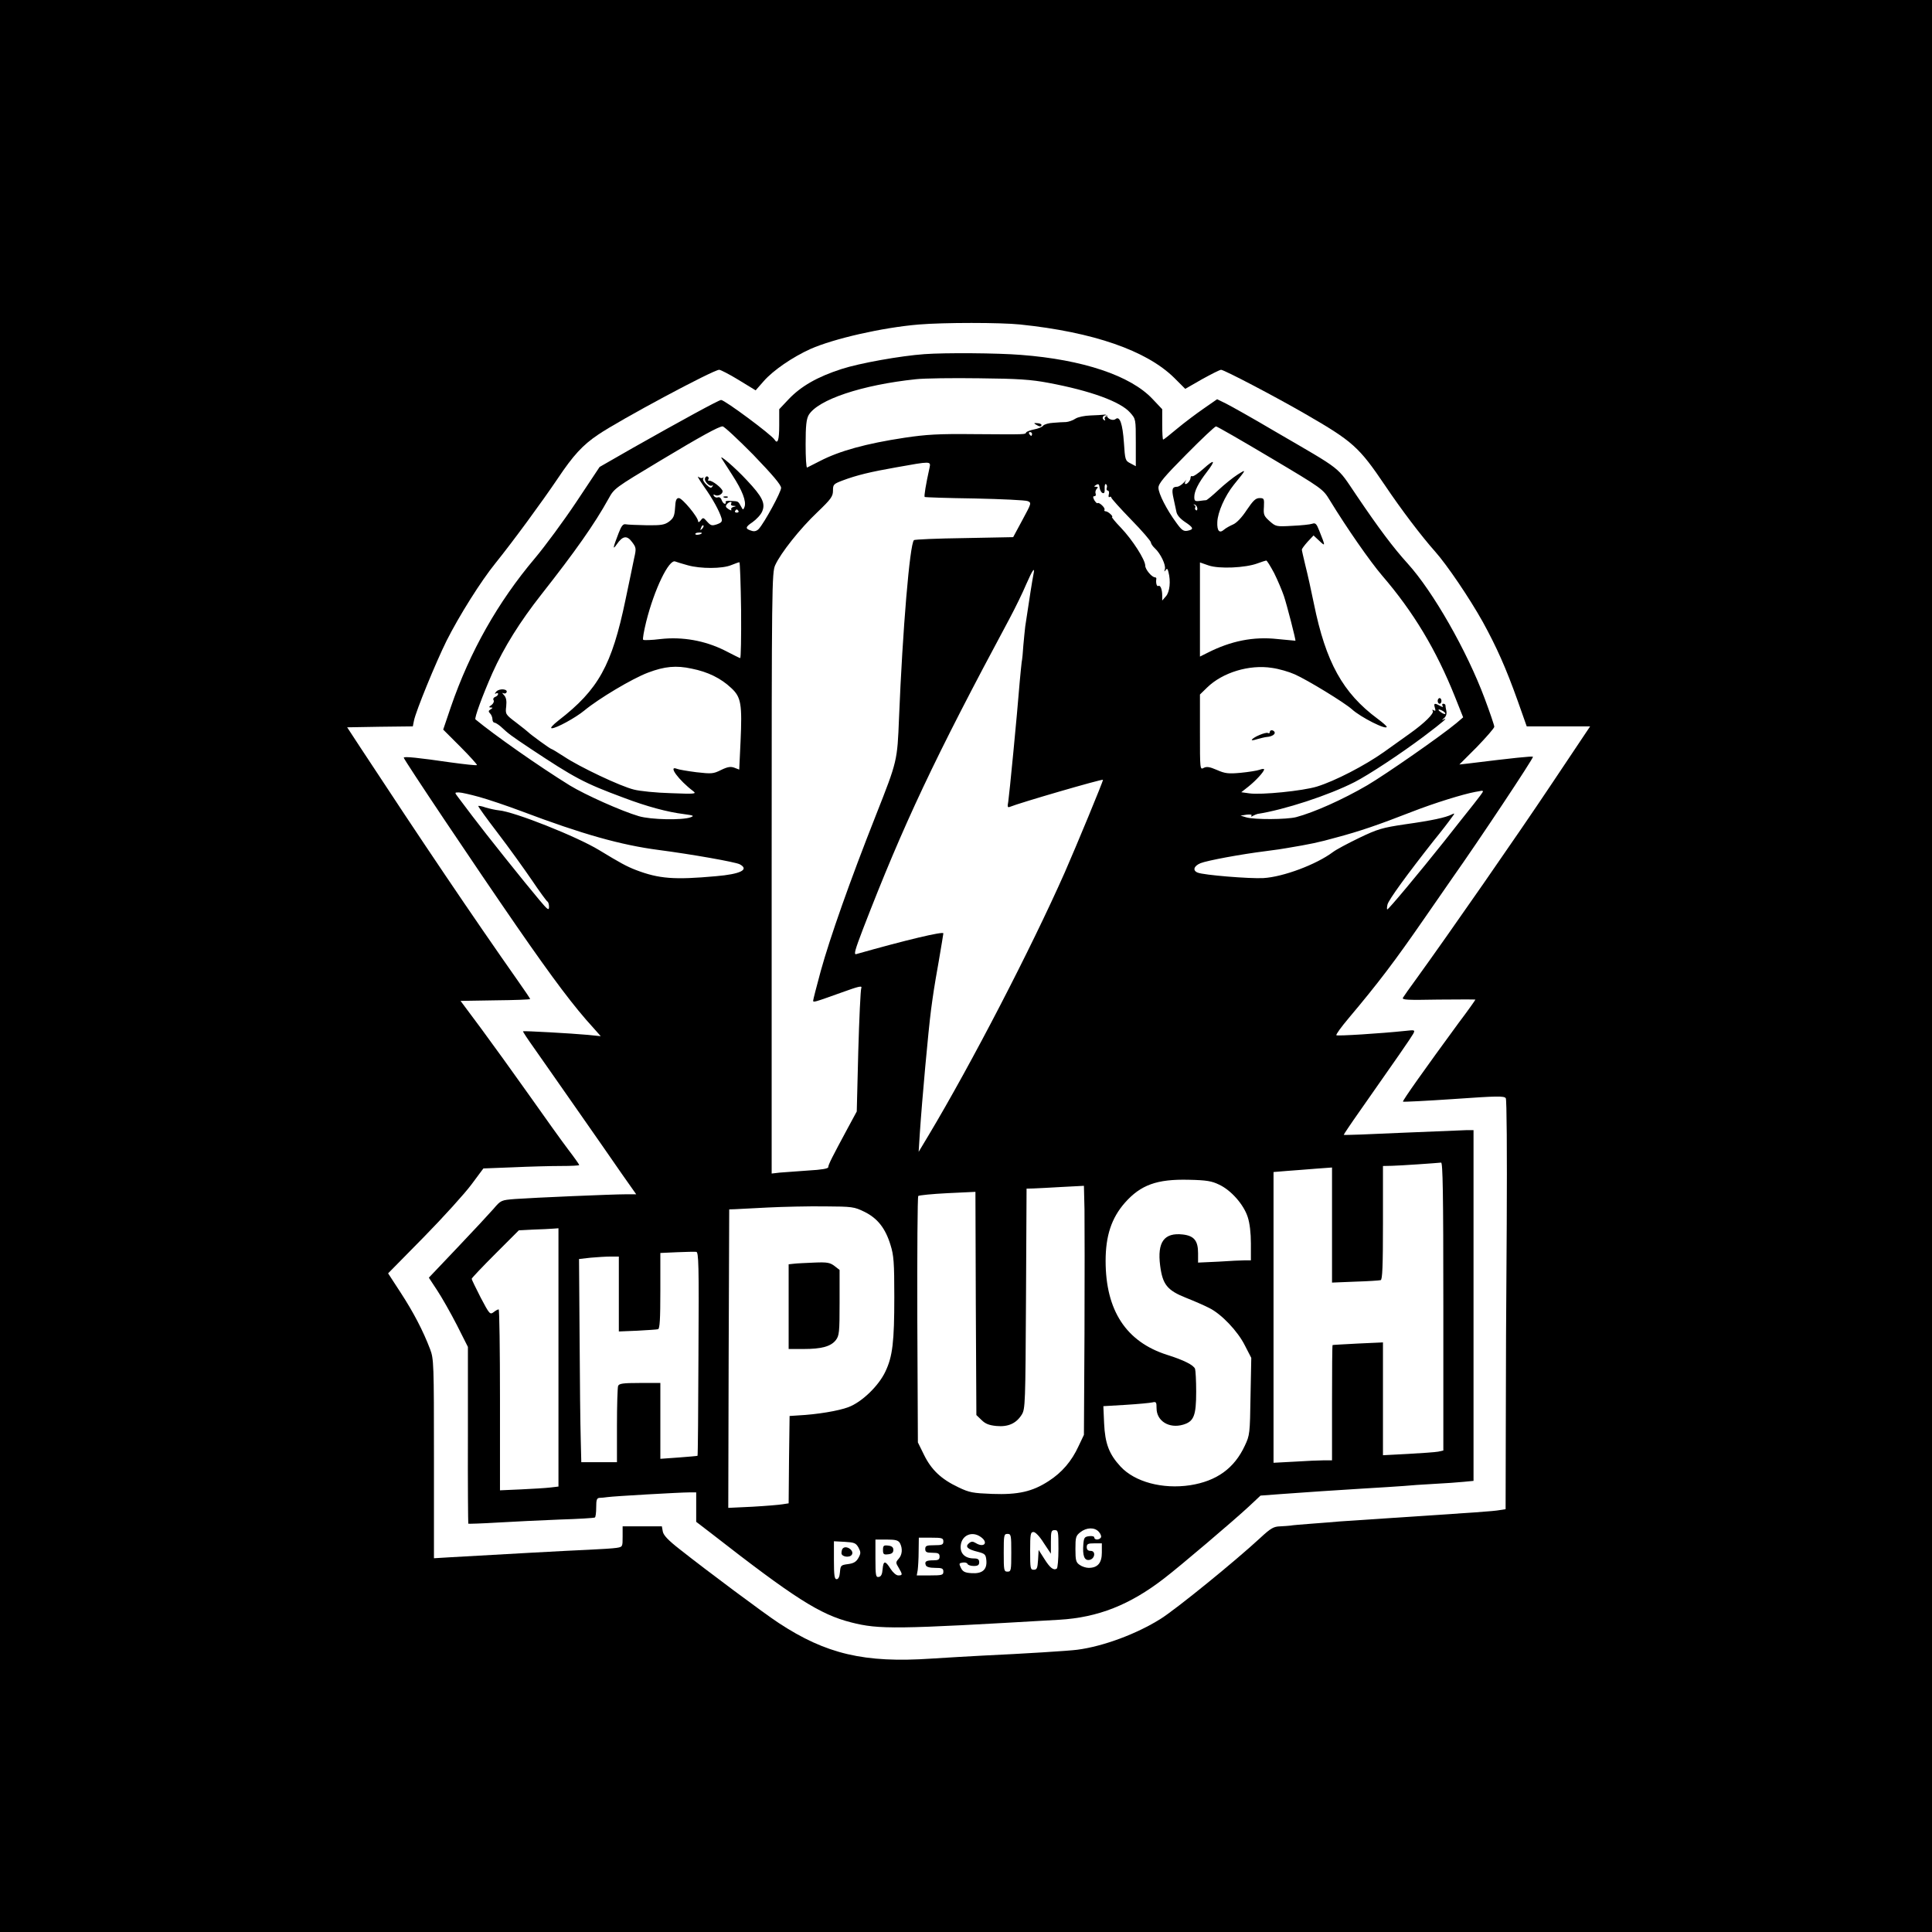 <?xml version="1.0" standalone="no"?>
<!DOCTYPE svg PUBLIC "-//W3C//DTD SVG 20010904//EN"
 "http://www.w3.org/TR/2001/REC-SVG-20010904/DTD/svg10.dtd">
<svg version="1.0" xmlns="http://www.w3.org/2000/svg"
 width="1024pt" height="1024pt" viewBox="0 0 1024 1024"
 preserveAspectRatio="xMidYMid meet">

<g transform="translate(0,1024) scale(0.1,-0.1)"
fill="#000000" stroke="none">
<path d="M0 5120 l0 -5120 5120 0 5120 0 0 5120 0 5120 -5120 0 -5120 0 0
-5120z m5408 3400 c386 -40 669 -138 816 -283 l58 -58 89 51 c49 27 94 50 101
50 16 0 289 -143 448 -235 251 -145 283 -174 421 -378 86 -128 193 -269 266
-351 63 -71 181 -245 252 -372 73 -133 122 -242 186 -421 l47 -133 168 0 168
0 -202 -302 c-182 -273 -547 -798 -717 -1033 -36 -49 -69 -96 -73 -103 -7 -12
25 -13 188 -10 108 1 196 1 196 0 0 -2 -40 -59 -90 -125 -176 -240 -298 -412
-294 -416 2 -2 123 4 270 14 229 16 267 17 275 4 5 -8 7 -280 5 -669 -3 -360
-5 -847 -5 -1082 l-1 -427 -32 -5 c-33 -6 -123 -12 -563 -41 -126 -8 -255 -17
-285 -19 -30 -3 -98 -8 -150 -12 -52 -4 -102 -8 -110 -10 -8 -1 -33 -3 -55 -4
-34 -1 -49 -9 -105 -61 -134 -124 -444 -376 -528 -429 -127 -80 -304 -146
-442 -164 -44 -6 -285 -21 -500 -31 -58 -3 -181 -10 -274 -16 -355 -24 -558
24 -809 189 -75 49 -381 277 -525 391 -59 46 -85 73 -89 93 l-5 28 -104 0
-104 0 0 -55 c0 -53 0 -54 -32 -59 -18 -3 -85 -7 -148 -10 -99 -4 -476 -25
-737 -40 l-83 -5 0 527 c0 506 -1 529 -20 580 -38 100 -89 197 -156 300 l-67
103 189 192 c104 106 217 231 252 278 l64 86 156 6 c86 4 201 7 255 7 53 0 97
2 97 5 0 3 -26 40 -59 83 -32 42 -125 172 -206 287 -82 116 -197 275 -256 355
l-108 145 184 3 c102 1 185 4 185 7 0 2 -28 44 -62 92 -248 353 -509 740 -836
1238 l-72 110 174 3 174 2 6 30 c10 51 116 309 173 424 67 133 182 316 259
411 95 118 246 324 331 450 81 121 131 176 213 231 116 79 611 344 642 344 7
0 54 -24 103 -54 l90 -55 43 49 c50 57 152 127 247 170 124 55 382 114 575
130 133 11 431 11 538 0z"/>
<path d="M4900 8363 c-127 -9 -345 -48 -440 -79 -127 -41 -215 -91 -281 -161
l-49 -52 0 -85 c0 -78 -8 -103 -25 -76 -16 26 -264 210 -283 210 -12 0 -213
-110 -466 -253 l-178 -102 -123 -185 c-68 -102 -167 -236 -220 -299 -196 -232
-344 -494 -445 -787 l-41 -121 92 -92 c50 -50 89 -94 87 -96 -3 -3 -65 4 -139
14 -172 25 -249 33 -249 25 0 -10 382 -580 599 -894 195 -282 305 -428 406
-538 l39 -44 -69 7 c-87 8 -339 22 -343 19 -2 -1 25 -42 60 -91 34 -49 137
-195 228 -326 91 -130 198 -284 238 -342 l74 -105 -55 0 c-72 0 -490 -18 -587
-25 -74 -6 -75 -6 -115 -53 -22 -25 -108 -118 -191 -205 l-151 -159 44 -67
c24 -36 71 -119 104 -183 l59 -117 0 -467 c-1 -257 1 -468 2 -470 2 -1 71 1
153 6 83 5 231 12 330 16 99 3 183 8 188 11 4 2 7 26 7 54 0 40 3 49 18 50 9
0 28 2 42 4 34 5 386 25 433 25 l37 0 0 -78 0 -78 77 -59 c445 -347 579 -432
744 -474 149 -38 234 -37 1104 14 205 12 374 79 555 219 85 65 367 305 448
380 l63 59 107 8 c167 12 254 18 432 29 91 5 190 12 220 14 30 3 102 8 160 11
58 3 129 8 158 11 l52 5 0 930 0 929 -37 0 c-21 -1 -175 -7 -343 -14 -168 -8
-306 -13 -308 -11 -1 1 37 58 85 126 189 269 272 389 283 409 11 21 10 22 -42
16 -134 -14 -359 -28 -365 -23 -3 4 26 44 64 89 159 189 244 301 403 531 52
76 120 172 149 215 138 195 431 636 426 641 -5 4 -102 -6 -345 -36 l-45 -5 93
93 c50 52 92 100 92 107 0 8 -23 75 -51 150 -94 252 -273 566 -408 715 -77 85
-152 185 -271 361 -108 159 -66 126 -435 341 -115 68 -231 133 -257 146 l-47
23 -72 -50 c-39 -27 -103 -75 -140 -106 -38 -32 -71 -58 -74 -58 -3 0 -5 36
-5 81 l0 80 -52 55 c-116 123 -369 208 -697 233 -124 10 -402 12 -511 4z m656
-152 c225 -42 383 -100 434 -158 30 -34 30 -34 30 -159 l0 -125 -28 15 c-28
14 -29 18 -35 110 -7 100 -22 143 -44 125 -13 -11 -43 0 -46 17 -1 5 -9 8 -17
6 -8 -1 -40 -3 -70 -4 -31 -1 -66 -8 -80 -17 -13 -9 -36 -17 -50 -18 -14 0
-44 -2 -68 -4 -23 -1 -47 -8 -53 -15 -6 -8 -27 -16 -48 -20 -20 -4 -39 -11
-42 -16 -7 -11 10 -11 -279 -9 -186 2 -251 -2 -365 -19 -205 -31 -346 -70
-450 -124 -33 -17 -63 -32 -67 -34 -5 -2 -8 53 -8 123 0 100 4 133 16 155 49
82 283 160 568 190 44 5 196 7 336 5 207 -2 276 -7 366 -24z m306 -178 c-6 -2
-9 -10 -6 -15 4 -7 2 -8 -5 -4 -13 9 -5 26 12 25 9 0 8 -2 -1 -6z m-1869 -204
c102 -106 147 -159 147 -175 0 -22 -87 -182 -118 -217 -10 -11 -23 -15 -36
-11 -38 11 -37 20 2 46 21 15 45 40 52 58 18 42 0 78 -81 164 -63 68 -151 143
-134 116 5 -8 31 -48 57 -89 52 -80 75 -139 64 -168 -7 -17 -8 -17 -18 2 -16
29 -14 28 -53 30 -19 2 -32 -1 -29 -6 3 -5 1 -9 -5 -9 -5 0 -12 9 -16 19 -3
11 -12 18 -20 15 -7 -3 -16 0 -21 7 -4 7 -3 10 4 6 15 -10 42 3 42 19 0 15
-57 60 -72 56 -5 -1 -7 2 -4 7 4 5 2 12 -3 15 -5 3 -11 0 -14 -8 -7 -17 26
-49 38 -39 4 5 5 2 1 -5 -6 -11 -13 -9 -32 9 -13 12 -21 27 -17 33 3 6 3 8 -2
4 -4 -4 -15 -2 -24 5 -8 6 6 -17 31 -53 46 -65 80 -127 92 -166 5 -18 1 -24
-24 -33 -27 -9 -33 -7 -52 14 -20 23 -22 23 -34 7 -8 -10 -13 -12 -14 -5 0 22
-84 123 -102 123 -13 0 -18 -11 -20 -51 -3 -44 -8 -55 -31 -73 -24 -18 -42
-21 -120 -20 -51 1 -100 3 -110 5 -14 3 -23 -7 -38 -46 -31 -80 -33 -93 -10
-60 31 45 54 49 81 12 22 -29 23 -34 11 -86 -6 -31 -27 -130 -46 -221 -72
-346 -143 -475 -354 -638 -33 -26 -47 -42 -36 -42 24 0 126 56 172 94 76 63
255 170 338 201 87 33 149 39 231 21 86 -17 155 -51 210 -103 52 -48 58 -85
49 -284 l-7 -148 -26 10 c-19 7 -35 5 -70 -12 -42 -21 -51 -21 -131 -12 -47 6
-94 14 -103 18 -50 20 9 -60 87 -119 18 -14 7 -15 -120 -10 -77 2 -165 11
-195 19 -71 17 -288 120 -369 174 -34 22 -65 41 -68 41 -6 0 -113 78 -123 89
-3 3 -31 26 -64 51 -57 43 -58 45 -53 86 3 30 0 47 -12 60 -9 9 -11 14 -4 10
6 -3 14 -2 17 3 12 19 -36 24 -53 6 -9 -10 -10 -15 -3 -11 6 4 12 3 12 -2 0
-6 -7 -13 -16 -16 -8 -3 -12 -11 -8 -17 4 -7 -1 -18 -11 -26 -14 -9 -15 -13
-4 -13 12 0 12 -2 -1 -10 -12 -7 -12 -12 -2 -22 6 -6 12 -20 12 -30 0 -10 5
-18 10 -18 5 0 20 -9 33 -20 44 -41 54 -48 157 -117 237 -157 285 -183 495
-261 124 -47 232 -76 320 -87 52 -7 56 -9 35 -17 -44 -16 -210 -13 -274 6 -92
27 -284 113 -366 163 -165 102 -401 268 -500 350 -7 6 37 126 90 246 62 138
146 272 260 417 177 225 281 372 355 506 31 56 31 56 274 202 213 128 311 182
331 182 8 0 81 -68 163 -151z m2741 -15 c276 -164 278 -166 314 -225 91 -149
213 -324 277 -399 167 -194 287 -394 387 -644 l43 -108 -35 -30 c-80 -67 -373
-271 -473 -330 -132 -77 -283 -144 -377 -169 -51 -13 -221 -14 -265 -1 l-30 9
32 5 c19 2 30 1 26 -5 -4 -6 -1 -7 8 -1 8 4 19 9 24 10 142 22 376 98 515 169
74 38 243 149 368 243 102 77 133 104 100 87 -7 -4 -5 0 5 8 11 9 16 23 13 38
-3 13 -5 27 -5 32 -1 4 -6 7 -12 7 -5 0 -7 -5 -3 -11 5 -8 1 -8 -14 0 -29 16
-34 14 -27 -10 5 -16 4 -19 -5 -14 -9 5 -11 4 -6 -3 8 -13 -42 -63 -119 -118
-27 -19 -90 -64 -140 -100 -102 -72 -258 -153 -355 -183 -75 -23 -295 -45
-358 -36 l-43 6 38 30 c39 31 83 79 83 91 0 4 -11 3 -24 -2 -14 -5 -59 -12
-100 -16 -65 -6 -83 -4 -126 15 -39 17 -55 19 -70 11 -20 -11 -20 -7 -20 189
l0 200 38 37 c82 80 224 123 344 104 37 -5 91 -21 120 -34 68 -30 264 -150
303 -185 47 -43 186 -113 185 -93 -1 4 -22 23 -48 42 -185 137 -275 300 -338
610 -14 69 -34 159 -45 202 -10 42 -19 80 -19 85 0 4 14 23 31 42 l31 33 30
-28 c34 -32 34 -31 0 54 -14 36 -20 42 -37 36 -11 -4 -59 -9 -106 -11 -85 -5
-87 -4 -120 25 -30 27 -33 34 -30 76 2 43 1 46 -23 46 -21 0 -34 -13 -68 -63
-26 -40 -54 -69 -73 -77 -16 -7 -38 -19 -47 -27 -25 -22 -38 -7 -36 40 2 52
40 138 87 197 69 85 69 85 21 55 -25 -16 -71 -53 -102 -82 -31 -29 -60 -53
-65 -54 -4 0 -20 -2 -35 -4 -24 -3 -28 0 -28 21 0 31 22 75 67 133 48 63 41
70 -18 17 -28 -25 -55 -43 -60 -40 -5 3 -9 -1 -9 -9 0 -8 -7 -20 -15 -27 -15
-13 -21 -2 -7 16 4 5 -2 -1 -13 -13 -12 -13 -28 -23 -37 -23 -25 0 -29 -14
-18 -62 5 -24 12 -55 15 -70 3 -18 20 -37 45 -54 47 -31 49 -40 14 -47 -21 -4
-31 3 -59 42 -51 69 -95 155 -95 186 0 22 30 58 147 176 81 82 152 149 158
149 6 0 136 -75 289 -166z m-1264 126 c0 -5 -2 -10 -4 -10 -3 0 -8 5 -11 10
-3 6 -1 10 4 10 6 0 11 -4 11 -10z m-543 -178 c-20 -90 -30 -152 -26 -156 2
-2 121 -6 264 -8 143 -3 270 -9 282 -14 21 -9 20 -11 -28 -100 l-49 -91 -260
-5 c-143 -2 -263 -7 -266 -11 -22 -22 -60 -473 -79 -942 -9 -228 -9 -228 -121
-512 -140 -354 -245 -653 -294 -830 -22 -81 -40 -151 -40 -156 0 -11 1 -11
149 42 94 34 112 38 106 24 -4 -10 -11 -161 -16 -336 l-8 -318 -47 -87 c-83
-154 -104 -195 -104 -208 0 -8 -35 -14 -107 -18 -60 -4 -127 -9 -150 -11 l-43
-5 0 1593 c0 1520 1 1594 19 1632 29 64 132 194 223 280 73 70 83 84 83 115 0
32 3 35 50 53 77 29 149 46 285 70 184 33 184 33 177 -1z m917 -135 c9 -4 12
4 11 24 -1 15 2 26 7 23 5 -4 7 -12 4 -20 -3 -8 0 -14 5 -14 6 0 9 -9 6 -20
-3 -11 -1 -18 4 -14 5 3 9 1 9 -3 0 -5 47 -57 105 -117 58 -59 105 -114 105
-121 0 -6 9 -20 21 -31 30 -27 60 -90 53 -111 -4 -13 -3 -15 4 -5 7 11 11 8
15 -10 13 -48 7 -105 -13 -128 l-20 -23 0 26 c0 34 -10 58 -21 51 -8 -4 -14
17 -10 39 0 4 -3 7 -7 7 -17 0 -52 42 -52 62 0 31 -67 136 -129 201 -30 31
-51 57 -47 57 4 0 1 7 -8 15 -8 8 -20 15 -26 15 -6 0 -9 4 -6 8 6 10 -30 43
-37 35 -3 -2 -10 5 -17 16 -8 16 -8 21 1 21 6 0 9 6 6 14 -3 7 0 19 6 25 8 8
7 11 -3 11 -13 0 -13 2 0 10 12 7 16 4 18 -14 2 -14 9 -27 16 -29z m-1969 -57
c-3 -5 2 -11 12 -11 17 -1 17 -2 0 -6 -9 -2 -14 -9 -11 -14 3 -6 -3 -5 -14 2
-16 10 -18 16 -10 26 12 15 32 18 23 3z m2471 -23 c1 -9 -2 -15 -7 -11 -5 3
-7 9 -4 14 3 4 0 11 -5 13 -6 3 -5 4 1 3 7 -1 13 -10 15 -19z m-2432 -15 c3
-5 -1 -9 -9 -9 -8 0 -12 4 -9 9 3 4 7 8 9 8 2 0 6 -4 9 -8z m-193 -95 c-10 -9
-11 -8 -5 6 3 10 9 15 12 12 3 -3 0 -11 -7 -18z m-1 -22 c0 -7 -30 -13 -34 -7
-3 4 4 9 15 9 10 1 19 0 19 -2z m-75 -171 c67 -19 184 -19 231 1 20 8 39 15
43 15 3 0 7 -115 9 -256 1 -141 -1 -254 -5 -252 -5 1 -42 20 -83 41 -105 52
-223 73 -339 60 -47 -6 -89 -7 -92 -4 -4 3 4 47 16 96 43 172 121 333 154 319
9 -3 39 -13 66 -20z m3108 -41 c19 -38 42 -93 52 -122 16 -48 64 -234 61 -237
-1 0 -43 4 -95 9 -128 14 -247 -10 -371 -73 l-40 -20 0 249 0 250 46 -16 c55
-19 195 -13 259 11 22 8 43 15 46 15 4 1 22 -29 42 -66z m-1276 -10 c-5 -24
-21 -125 -43 -273 -2 -19 -7 -64 -10 -100 -2 -36 -6 -76 -9 -90 -2 -14 -6 -59
-10 -100 -15 -189 -56 -608 -61 -639 -5 -26 -4 -32 7 -28 53 22 490 149 495
144 3 -3 -142 -353 -203 -492 -179 -404 -494 -1012 -720 -1390 l-54 -90 6 95
c12 181 45 545 60 660 11 81 15 112 40 252 14 81 25 149 25 151 0 12 -201 -36
-462 -110 -14 -4 -6 23 36 133 214 554 378 903 776 1644 31 58 71 140 89 183
35 80 48 97 38 50z m2173 -723 c8 -5 12 -11 10 -14 -3 -2 -14 2 -24 10 -22 15
-10 19 14 4z m210 -425 c0 -3 -22 -33 -50 -68 -27 -34 -98 -123 -156 -197
-133 -167 -294 -360 -301 -360 -3 0 -2 12 1 26 7 26 103 158 244 337 41 50 83
105 94 121 20 26 20 28 2 19 -31 -16 -104 -32 -247 -52 -121 -18 -145 -25
-243 -72 -60 -29 -122 -62 -139 -75 -88 -66 -264 -132 -369 -138 -72 -4 -318
16 -348 29 -28 11 -21 35 15 50 35 14 211 47 347 64 47 6 96 13 110 16 126 21
169 30 262 56 124 33 221 66 403 137 118 46 270 93 335 105 14 2 28 5 33 6 4
0 7 -1 7 -4z m-5320 -29 c47 -13 148 -47 225 -76 323 -122 527 -179 726 -205
176 -23 408 -64 430 -76 52 -28 4 -52 -126 -63 -221 -20 -302 -14 -425 33 -49
19 -82 37 -194 105 -118 72 -450 204 -532 211 -19 2 -50 9 -70 15 -19 7 -37
10 -39 8 -2 -2 44 -66 103 -143 59 -77 140 -190 181 -250 41 -61 78 -111 82
-113 5 -2 9 -15 9 -28 0 -22 -7 -17 -53 38 -76 90 -283 349 -353 442 -32 43
-67 89 -77 102 -18 24 -18 24 5 24 13 0 61 -11 108 -24z m5110 -2700 l0 -764
-27 -6 c-16 -3 -88 -8 -160 -12 l-133 -7 0 299 0 299 -132 -6 c-73 -4 -134 -7
-135 -8 -2 0 -3 -138 -3 -306 l0 -305 -42 0 c-24 0 -94 -3 -155 -7 l-113 -6 0
770 0 771 73 6 c39 3 109 8 155 12 l82 6 0 -305 0 -305 123 5 c67 2 128 6 135
8 9 3 12 73 12 305 l0 300 48 1 c44 1 232 14 260 17 9 2 12 -157 12 -762z
m-1188 645 c64 -30 130 -106 151 -171 11 -33 17 -85 17 -141 l0 -89 -32 0
c-18 0 -81 -3 -140 -7 l-108 -5 0 50 c0 66 -21 92 -81 99 -99 11 -136 -40
-120 -165 13 -100 37 -131 138 -171 43 -17 98 -41 123 -54 64 -32 150 -122
188 -198 l34 -66 -4 -204 c-3 -197 -4 -206 -30 -261 -56 -121 -150 -188 -290
-210 -146 -22 -293 17 -369 99 -61 66 -82 122 -87 229 l-4 91 118 7 c66 4 129
10 142 13 20 5 22 1 22 -31 0 -68 67 -109 141 -87 57 17 69 48 69 175 0 57 -3
112 -6 121 -8 20 -59 46 -148 74 -217 69 -326 235 -326 498 0 133 31 227 102
308 84 95 170 126 338 122 96 -2 123 -7 162 -26z m-714 -791 l-3 -535 -28 -59
c-37 -81 -89 -141 -159 -186 -86 -56 -162 -73 -299 -68 -102 4 -121 7 -179 35
-91 43 -143 92 -182 171 l-33 67 -3 649 c-1 357 1 653 5 657 4 4 74 11 155 15
l148 7 2 -591 3 -592 27 -26 c20 -20 39 -28 79 -32 63 -6 106 14 135 61 18 30
19 59 22 615 l3 582 37 1 c20 1 89 4 152 8 l115 6 3 -125 c1 -69 1 -366 0
-660z m-1166 647 c69 -34 111 -87 138 -176 17 -54 20 -92 20 -275 0 -238 -9
-315 -47 -395 -36 -77 -126 -163 -196 -189 -52 -20 -167 -39 -267 -44 l-45 -3
-3 -231 -2 -232 -33 -5 c-17 -3 -89 -9 -160 -13 l-127 -6 2 791 3 791 30 1
c17 1 95 5 175 9 80 4 215 7 300 6 148 -1 157 -2 212 -29z m-1622 -771 l0
-685 -42 -5 c-24 -3 -94 -7 -155 -10 l-113 -5 0 480 c0 263 -3 479 -7 479 -5
0 -17 -7 -27 -15 -19 -14 -22 -10 -68 77 -26 51 -48 96 -48 100 0 4 56 63 125
132 l125 125 77 4 c43 1 90 4 106 5 l27 2 0 -684z m742 19 c-1 -296 -3 -540
-5 -541 -1 -1 -46 -5 -99 -9 l-98 -7 0 201 0 201 -109 0 c-90 0 -110 -3 -115
-16 -3 -9 -6 -103 -6 -210 l0 -194 -94 0 -95 0 -3 123 c-2 67 -5 309 -6 538
l-3 416 62 7 c34 3 82 6 105 6 l44 0 0 -199 0 -198 98 4 c53 3 103 6 110 8 9
3 12 53 12 204 l0 200 88 4 c48 2 94 3 102 2 13 0 15 -66 12 -540z m2122 -944
c10 -11 15 -25 11 -30 -8 -14 -35 -14 -35 0 0 6 -12 9 -27 7 -25 -3 -28 -8
-31 -42 -5 -61 5 -88 31 -84 30 4 37 48 8 48 -14 0 -21 6 -21 20 0 17 7 20 40
20 l40 0 0 -49 c0 -55 -22 -81 -70 -81 -14 0 -36 7 -48 16 -19 13 -22 24 -22
84 0 62 2 70 26 89 33 26 76 27 98 2z m-214 -90 c0 -55 -4 -102 -9 -105 -17
-11 -36 4 -66 52 l-30 47 -3 -52 c-3 -45 -6 -53 -23 -53 -18 0 -19 8 -19 100
0 89 2 100 18 100 10 0 33 -24 54 -58 l38 -57 0 63 c0 55 2 62 20 62 19 0 20
-7 20 -99z m-412 63 c43 -30 18 -60 -27 -32 -15 9 -23 9 -36 -2 -21 -18 -6
-32 48 -45 38 -10 42 -14 45 -46 4 -49 -22 -71 -79 -67 -35 2 -46 8 -56 28
-11 23 -10 25 9 28 12 2 24 -1 26 -7 2 -6 17 -11 33 -11 22 0 29 5 29 20 0 15
-7 20 -28 20 -47 0 -74 26 -70 68 5 55 60 79 106 46z m162 -84 c0 -93 -1 -100
-20 -100 -19 0 -20 7 -20 100 0 93 1 100 20 100 19 0 20 -7 20 -100z m-360 60
c0 -17 -7 -20 -48 -20 -41 0 -48 -3 -48 -20 0 -16 7 -20 38 -20 31 0 38 -4 38
-20 0 -16 -7 -20 -33 -20 -38 0 -48 -6 -40 -26 3 -9 21 -14 49 -14 37 0 44 -3
44 -20 0 -18 -7 -20 -70 -20 l-71 0 5 28 c2 15 5 60 5 100 l1 72 65 0 c58 0
65 -2 65 -20z m-230 -9 c15 -29 12 -62 -7 -83 -16 -18 -16 -21 0 -47 22 -37
21 -41 -2 -41 -11 0 -28 15 -41 35 -28 45 -38 44 -42 -2 -2 -27 -8 -39 -20
-41 -16 -3 -18 7 -18 97 l0 101 60 0 c48 0 61 -4 70 -19z m-220 -23 c13 -25
13 -31 0 -55 -12 -21 -25 -29 -55 -33 -38 -5 -40 -7 -43 -42 -2 -25 -8 -38
-18 -38 -11 0 -14 20 -14 100 l0 101 57 -3 c51 -3 59 -6 73 -30z"/>
<path d="M5490 7990 c18 -12 30 -13 30 -2 0 4 -10 9 -22 9 -18 2 -20 0 -8 -7z"/>
<path d="M3838 7603 c7 -3 16 -2 19 1 4 3 -2 6 -13 5 -11 0 -14 -3 -6 -6z"/>
<path d="M7620 6525 c0 -8 5 -15 10 -15 6 0 10 7 10 15 0 8 -4 15 -10 15 -5 0
-10 -7 -10 -15z"/>
<path d="M6730 6359 c0 -5 -4 -7 -10 -4 -10 6 -77 -21 -85 -36 -3 -4 9 -3 27
3 18 5 42 11 53 12 27 2 47 15 40 27 -8 12 -25 11 -25 -2z"/>
<path d="M4208 3542 l-28 -3 0 -225 0 -224 78 0 c96 0 145 13 172 47 18 24 20
40 20 199 l0 173 -27 21 c-24 18 -38 21 -108 18 -44 -2 -92 -4 -107 -6z"/>
<path d="M4680 2025 c0 -23 4 -26 28 -23 19 2 27 9 27 23 0 14 -8 21 -27 23
-24 3 -28 0 -28 -23z"/>
<path d="M4467 2033 c-4 -3 -7 -15 -7 -25 0 -20 44 -26 55 -8 14 22 -30 52
-48 33z"/>
</g>
</svg>
